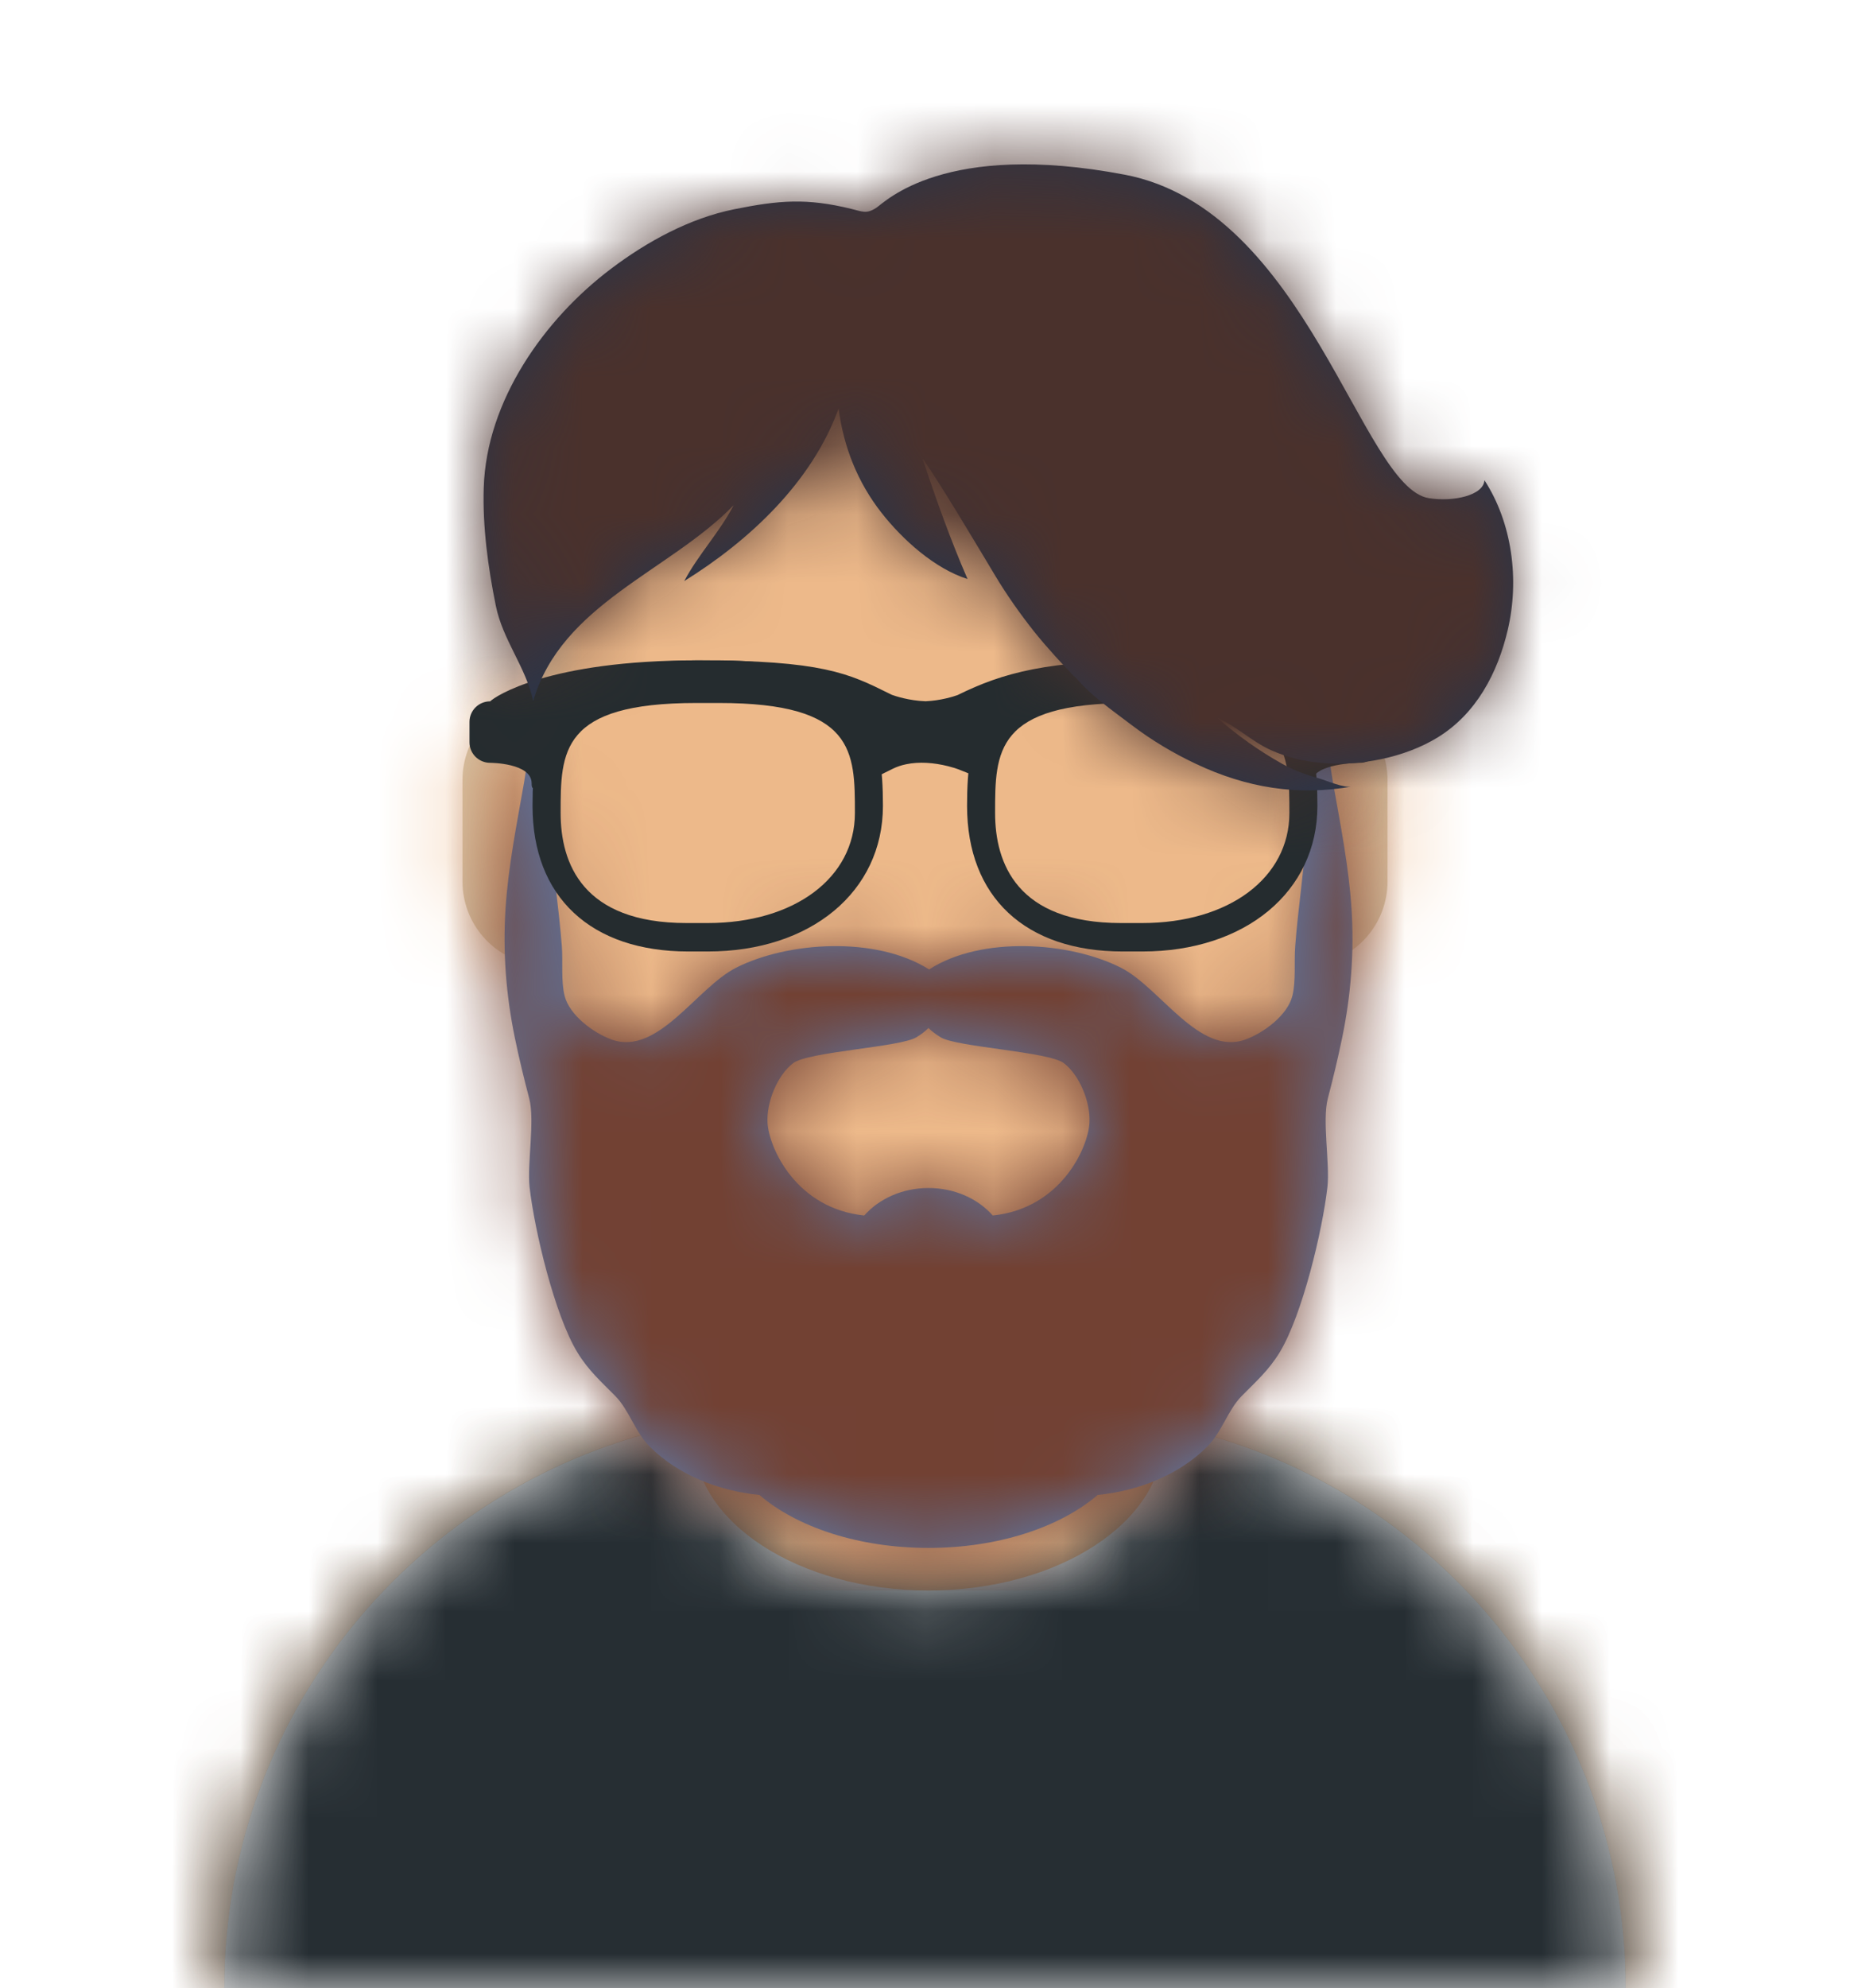 <svg width="27" height="29" viewBox="0 0 27 29" fill="none" xmlns="http://www.w3.org/2000/svg">
<path fill-rule="evenodd" clip-rule="evenodd" d="M13.5 3.729C10.337 3.729 7.773 6.293 7.773 9.456V10.167C7.192 10.264 6.75 10.769 6.75 11.377V12.858C6.75 13.475 7.205 13.986 7.797 14.073C7.988 16.127 9.263 17.867 11.045 18.713V20.633C6.7 20.949 3.273 24.574 3.273 29H23.727C23.727 24.574 20.3 20.949 15.954 20.633V18.713C17.736 17.867 19.012 16.127 19.203 14.073C19.795 13.986 20.25 13.475 20.25 12.858V11.377C20.25 10.769 19.808 10.264 19.227 10.167V9.456C19.227 6.293 16.663 3.729 13.5 3.729Z" fill="#D0C6AC"/>
<mask id="mask0" mask-type="alpha" maskUnits="userSpaceOnUse" x="3" y="3" width="21" height="26">
<path fill-rule="evenodd" clip-rule="evenodd" d="M13.5 3.729C10.337 3.729 7.773 6.293 7.773 9.456V10.167C7.192 10.264 6.75 10.769 6.75 11.377V12.858C6.75 13.475 7.205 13.986 7.797 14.073C7.988 16.127 9.263 17.867 11.045 18.713V20.633C6.7 20.949 3.273 24.574 3.273 29H23.727C23.727 24.574 20.3 20.949 15.954 20.633V18.713C17.736 17.867 19.012 16.127 19.203 14.073C19.795 13.986 20.25 13.475 20.25 12.858V11.377C20.25 10.769 19.808 10.264 19.227 10.167V9.456C19.227 6.293 16.663 3.729 13.5 3.729Z" fill="white"/>
</mask>
<g mask="url(#mask0)">
<rect y="3.729" width="27" height="25.271" fill="#EDB98A"/>
<path fill-rule="evenodd" clip-rule="evenodd" d="M7.773 13.537V14.366C7.773 17.529 10.337 20.093 13.5 20.093C16.663 20.093 19.227 17.529 19.227 14.366V13.537C19.227 16.7 16.663 19.264 13.5 19.264C10.337 19.264 7.773 16.7 7.773 13.537Z" fill="black" fill-opacity="0.1"/>
</g>
<path fill-rule="evenodd" clip-rule="evenodd" d="M16.977 20.973C16.977 22.203 15.443 23.2 13.551 23.2C11.659 23.2 10.125 22.203 10.125 20.973C10.125 20.899 10.131 20.825 10.142 20.753C6.234 21.466 3.273 24.887 3.273 29H23.727C23.727 24.924 20.819 21.527 16.963 20.773C16.973 20.839 16.977 20.906 16.977 20.973Z" fill="#E6E6E6"/>
<mask id="mask1" mask-type="alpha" maskUnits="userSpaceOnUse" x="3" y="20" width="21" height="9">
<path fill-rule="evenodd" clip-rule="evenodd" d="M16.977 20.973C16.977 22.203 15.443 23.2 13.551 23.2C11.659 23.2 10.125 22.203 10.125 20.973C10.125 20.899 10.131 20.825 10.142 20.753C6.234 21.466 3.273 24.887 3.273 29H23.727C23.727 24.924 20.819 21.527 16.963 20.773C16.973 20.839 16.977 20.906 16.977 20.973Z" fill="white"/>
</mask>
<g mask="url(#mask1)">
<rect y="17.607" width="27" height="11.393" fill="#262E33"/>
</g>
<mask id="mask2" mask-type="alpha" maskUnits="userSpaceOnUse" x="0" y="0" width="27" height="29">
<rect width="27" height="29" fill="white"/>
</mask>
<g mask="url(#mask2)">
<path fill-rule="evenodd" clip-rule="evenodd" d="M11.575 15.508C11.799 15.339 13.133 15.275 13.373 15.131C13.448 15.086 13.506 15.04 13.551 14.995C13.596 15.04 13.655 15.086 13.729 15.131C13.97 15.275 15.304 15.339 15.527 15.508C15.753 15.68 15.918 16.073 15.9 16.38C15.879 16.748 15.48 17.628 14.489 17.73C14.273 17.486 13.934 17.329 13.551 17.329C13.169 17.329 12.829 17.486 12.613 17.73C11.622 17.628 11.224 16.748 11.202 16.38C11.184 16.073 11.349 15.68 11.575 15.508ZM15.458 17.287C15.458 17.287 15.458 17.287 15.458 17.287C15.458 17.287 15.458 17.287 15.458 17.287ZM11.643 17.286C11.644 17.286 11.645 17.287 11.645 17.287C11.645 17.287 11.644 17.286 11.643 17.286ZM19.725 13.256C19.685 12.639 19.563 12.03 19.456 11.422C19.427 11.259 19.271 10.15 19.2 10.15C19.177 11.094 19.095 12.023 18.989 12.961C18.957 13.241 18.924 13.522 18.903 13.803C18.885 14.031 18.916 14.306 18.862 14.525C18.793 14.806 18.445 15.067 18.174 15.164C17.499 15.405 16.936 14.408 16.36 14.116C15.611 13.737 14.325 13.647 13.56 14.141C12.778 13.647 11.491 13.737 10.743 14.116C10.166 14.408 9.603 15.405 8.928 15.164C8.658 15.067 8.31 14.806 8.24 14.525C8.186 14.306 8.217 14.031 8.2 13.803C8.178 13.522 8.145 13.241 8.113 12.961C8.008 12.023 7.926 11.094 7.902 10.15C7.832 10.15 7.675 11.259 7.647 11.422C7.54 12.03 7.418 12.639 7.378 13.256C7.337 13.889 7.386 14.517 7.514 15.138C7.575 15.435 7.647 15.73 7.724 16.023C7.809 16.348 7.691 16.982 7.729 17.316C7.801 17.948 8.095 19.181 8.426 19.725C8.585 19.988 8.772 20.152 8.981 20.364C9.182 20.568 9.266 20.884 9.483 21.101C9.888 21.506 10.477 21.747 11.083 21.806C11.626 22.273 12.529 22.579 13.551 22.579C14.573 22.579 15.476 22.273 16.02 21.806C16.625 21.747 17.215 21.506 17.619 21.101C17.836 20.884 17.92 20.568 18.121 20.364C18.33 20.152 18.517 19.988 18.677 19.725C19.007 19.181 19.301 17.948 19.373 17.316C19.412 16.982 19.294 16.348 19.379 16.023C19.456 15.73 19.527 15.435 19.588 15.138C19.717 14.517 19.765 13.889 19.725 13.256Z" fill="#5E7AA9"/>
<mask id="mask3" mask-type="alpha" maskUnits="userSpaceOnUse" x="7" y="10" width="13" height="13">
<path fill-rule="evenodd" clip-rule="evenodd" d="M11.575 15.508C11.799 15.339 13.133 15.275 13.373 15.131C13.448 15.086 13.506 15.04 13.551 14.995C13.596 15.04 13.655 15.086 13.729 15.131C13.97 15.275 15.304 15.339 15.527 15.508C15.753 15.68 15.918 16.073 15.9 16.38C15.879 16.748 15.48 17.628 14.489 17.73C14.273 17.486 13.934 17.329 13.551 17.329C13.169 17.329 12.829 17.486 12.613 17.73C11.622 17.628 11.224 16.748 11.202 16.38C11.184 16.073 11.349 15.68 11.575 15.508ZM15.458 17.287C15.458 17.287 15.458 17.287 15.458 17.287C15.458 17.287 15.458 17.287 15.458 17.287ZM11.643 17.286C11.644 17.286 11.645 17.287 11.645 17.287C11.645 17.287 11.644 17.286 11.643 17.286ZM19.725 13.256C19.685 12.639 19.563 12.03 19.456 11.422C19.427 11.259 19.271 10.15 19.2 10.15C19.177 11.094 19.095 12.023 18.989 12.961C18.957 13.241 18.924 13.522 18.903 13.803C18.885 14.031 18.916 14.306 18.862 14.525C18.793 14.806 18.445 15.067 18.174 15.164C17.499 15.405 16.936 14.408 16.36 14.116C15.611 13.737 14.325 13.647 13.56 14.141C12.778 13.647 11.491 13.737 10.743 14.116C10.166 14.408 9.603 15.405 8.928 15.164C8.658 15.067 8.31 14.806 8.24 14.525C8.186 14.306 8.217 14.031 8.2 13.803C8.178 13.522 8.145 13.241 8.113 12.961C8.008 12.023 7.926 11.094 7.902 10.15C7.832 10.15 7.675 11.259 7.647 11.422C7.54 12.03 7.418 12.639 7.378 13.256C7.337 13.889 7.386 14.517 7.514 15.138C7.575 15.435 7.647 15.73 7.724 16.023C7.809 16.348 7.691 16.982 7.729 17.316C7.801 17.948 8.095 19.181 8.426 19.725C8.585 19.988 8.772 20.152 8.981 20.364C9.182 20.568 9.266 20.884 9.483 21.101C9.888 21.506 10.477 21.747 11.083 21.806C11.626 22.273 12.529 22.579 13.551 22.579C14.573 22.579 15.476 22.273 16.02 21.806C16.625 21.747 17.215 21.506 17.619 21.101C17.836 20.884 17.92 20.568 18.121 20.364C18.33 20.152 18.517 19.988 18.677 19.725C19.007 19.181 19.301 17.948 19.373 17.316C19.412 16.982 19.294 16.348 19.379 16.023C19.456 15.73 19.527 15.435 19.588 15.138C19.717 14.517 19.765 13.889 19.725 13.256Z" fill="white"/>
</mask>
<g mask="url(#mask3)">
<rect x="4.909" y="7.457" width="17.182" height="15.743" fill="#724133"/>
</g>
<path fill-rule="evenodd" clip-rule="evenodd" d="M10.047 13.879H10.329C11.835 13.879 12.886 13.005 12.886 11.755C12.886 10.681 12.7 9.632 10.48 9.632H10.179C7.958 9.632 7.772 10.681 7.772 11.755C7.772 13.085 8.623 13.879 10.047 13.879ZM8.182 11.859C8.182 10.962 8.182 10.254 10.164 10.254H10.494C12.477 10.254 12.477 10.962 12.477 11.859C12.477 12.804 11.594 13.464 10.329 13.464H10.02C8.5 13.464 8.182 12.591 8.182 11.859Z" fill="#252C2F"/>
<path fill-rule="evenodd" clip-rule="evenodd" d="M16.388 13.879H16.67C18.176 13.879 19.227 13.005 19.227 11.755C19.227 10.681 19.041 9.632 16.821 9.632H16.52C14.299 9.632 14.114 10.681 14.114 11.755C14.114 13.085 14.964 13.879 16.388 13.879ZM14.523 11.859C14.523 10.962 14.523 10.254 16.505 10.254H16.835C18.818 10.254 18.818 10.962 18.818 11.859C18.818 12.804 17.935 13.464 16.67 13.464H16.361C14.842 13.464 14.523 12.591 14.523 11.859Z" fill="#252C2F"/>
<path d="M7.154 10.23C7.225 10.16 7.998 9.632 10.176 9.632C12.002 9.632 12.388 9.824 12.973 10.114L13.016 10.135C13.057 10.15 13.265 10.221 13.508 10.229C13.729 10.22 13.919 10.159 13.975 10.139C14.642 9.81 15.296 9.632 16.824 9.632C19.001 9.632 19.775 10.16 19.845 10.23C20.012 10.23 20.148 10.364 20.148 10.529V10.828C20.148 10.993 20.012 11.127 19.845 11.127C19.845 11.127 19.14 11.127 19.14 11.425C19.14 11.724 18.939 10.993 18.939 10.828V10.537C18.57 10.394 17.911 10.128 16.824 10.128C15.613 10.128 15.009 10.345 14.492 10.561L14.498 10.575L14.498 10.781L14.271 11.335L13.991 11.223C13.966 11.213 13.912 11.195 13.837 11.176C13.628 11.124 13.414 11.108 13.224 11.148C13.155 11.162 13.09 11.184 13.031 11.213L12.76 11.347L12.49 10.812L12.502 10.575L12.51 10.555C12.064 10.344 11.653 10.128 10.176 10.128C9.089 10.128 8.429 10.394 8.061 10.537V10.828C8.061 10.993 7.759 11.724 7.759 11.425C7.759 11.127 7.154 11.127 7.154 11.127C6.987 11.127 6.852 10.993 6.852 10.828V10.529C6.852 10.364 6.987 10.23 7.154 10.23Z" fill="#252C2F"/>
<path fill-rule="evenodd" clip-rule="evenodd" d="M8.917 3.921C9.442 3.524 10.064 3.184 10.713 3.053C11.372 2.92 11.772 2.888 12.421 3.046C12.588 3.086 12.644 3.126 12.791 3.03C12.915 2.949 13.779 2.047 16.414 2.548C19.076 3.054 19.867 7.113 20.855 7.267C21.211 7.323 21.651 7.227 21.665 7.005C22.07 7.63 22.177 8.456 22.005 9.188C21.857 9.818 21.545 10.411 20.983 10.756C20.5 11.053 19.832 11.182 19.273 11.127C19.019 11.102 18.788 11.048 18.554 10.944C18.272 10.819 18.047 10.593 17.77 10.474C18.059 10.727 18.374 10.951 18.709 11.139C18.877 11.233 19.047 11.297 19.232 11.348C19.358 11.383 19.616 11.502 19.739 11.471C18.94 11.615 18.188 11.489 17.456 11.143C17.125 10.987 16.808 10.798 16.516 10.576C16.226 10.355 15.893 10.13 15.666 9.84C15.761 9.964 15.595 9.779 15.573 9.756C15.511 9.692 15.45 9.627 15.39 9.56C15.287 9.446 15.186 9.329 15.09 9.209C14.886 8.951 14.696 8.682 14.527 8.401C14.355 8.115 13.672 6.964 13.466 6.693C13.661 7.284 13.873 7.875 14.121 8.446C13.639 8.293 13.172 7.871 12.864 7.478C12.517 7.035 12.311 6.518 12.239 5.959C11.848 7.038 10.931 7.889 9.986 8.476C10.191 8.089 10.503 7.762 10.707 7.37C9.767 8.336 8.194 8.809 7.782 10.226C7.677 9.733 7.337 9.337 7.236 8.834C7.123 8.276 7.042 7.684 7.06 7.113C7.1 5.845 7.942 4.656 8.917 3.921Z" fill="#28354B"/>
<mask id="mask4" mask-type="alpha" maskUnits="userSpaceOnUse" x="7" y="2" width="16" height="10">
<path fill-rule="evenodd" clip-rule="evenodd" d="M8.917 3.921C9.442 3.524 10.064 3.184 10.713 3.053C11.372 2.92 11.772 2.888 12.421 3.046C12.588 3.086 12.644 3.126 12.791 3.03C12.915 2.949 13.779 2.047 16.414 2.548C19.076 3.054 19.867 7.113 20.855 7.267C21.211 7.323 21.651 7.227 21.665 7.005C22.07 7.63 22.177 8.456 22.005 9.188C21.857 9.818 21.545 10.411 20.983 10.756C20.5 11.053 19.832 11.182 19.273 11.127C19.019 11.102 18.788 11.048 18.554 10.944C18.272 10.819 18.047 10.593 17.77 10.474C18.059 10.727 18.374 10.951 18.709 11.139C18.877 11.233 19.047 11.297 19.232 11.348C19.358 11.383 19.616 11.502 19.739 11.471C18.94 11.615 18.188 11.489 17.456 11.143C17.125 10.987 16.808 10.798 16.516 10.576C16.226 10.355 15.893 10.13 15.666 9.84C15.761 9.964 15.595 9.779 15.573 9.756C15.511 9.692 15.45 9.627 15.39 9.56C15.287 9.446 15.186 9.329 15.09 9.209C14.886 8.951 14.696 8.682 14.527 8.401C14.355 8.115 13.672 6.964 13.466 6.693C13.661 7.284 13.873 7.875 14.121 8.446C13.639 8.293 13.172 7.871 12.864 7.478C12.517 7.035 12.311 6.518 12.239 5.959C11.848 7.038 10.931 7.889 9.986 8.476C10.191 8.089 10.503 7.762 10.707 7.37C9.767 8.336 8.194 8.809 7.782 10.226C7.677 9.733 7.337 9.337 7.236 8.834C7.123 8.276 7.042 7.684 7.06 7.113C7.1 5.845 7.942 4.656 8.917 3.921Z" fill="white"/>
</mask>
<g mask="url(#mask4)">
<rect width="27" height="29" fill="#4A312C"/>
</g>
</g>
</svg>

